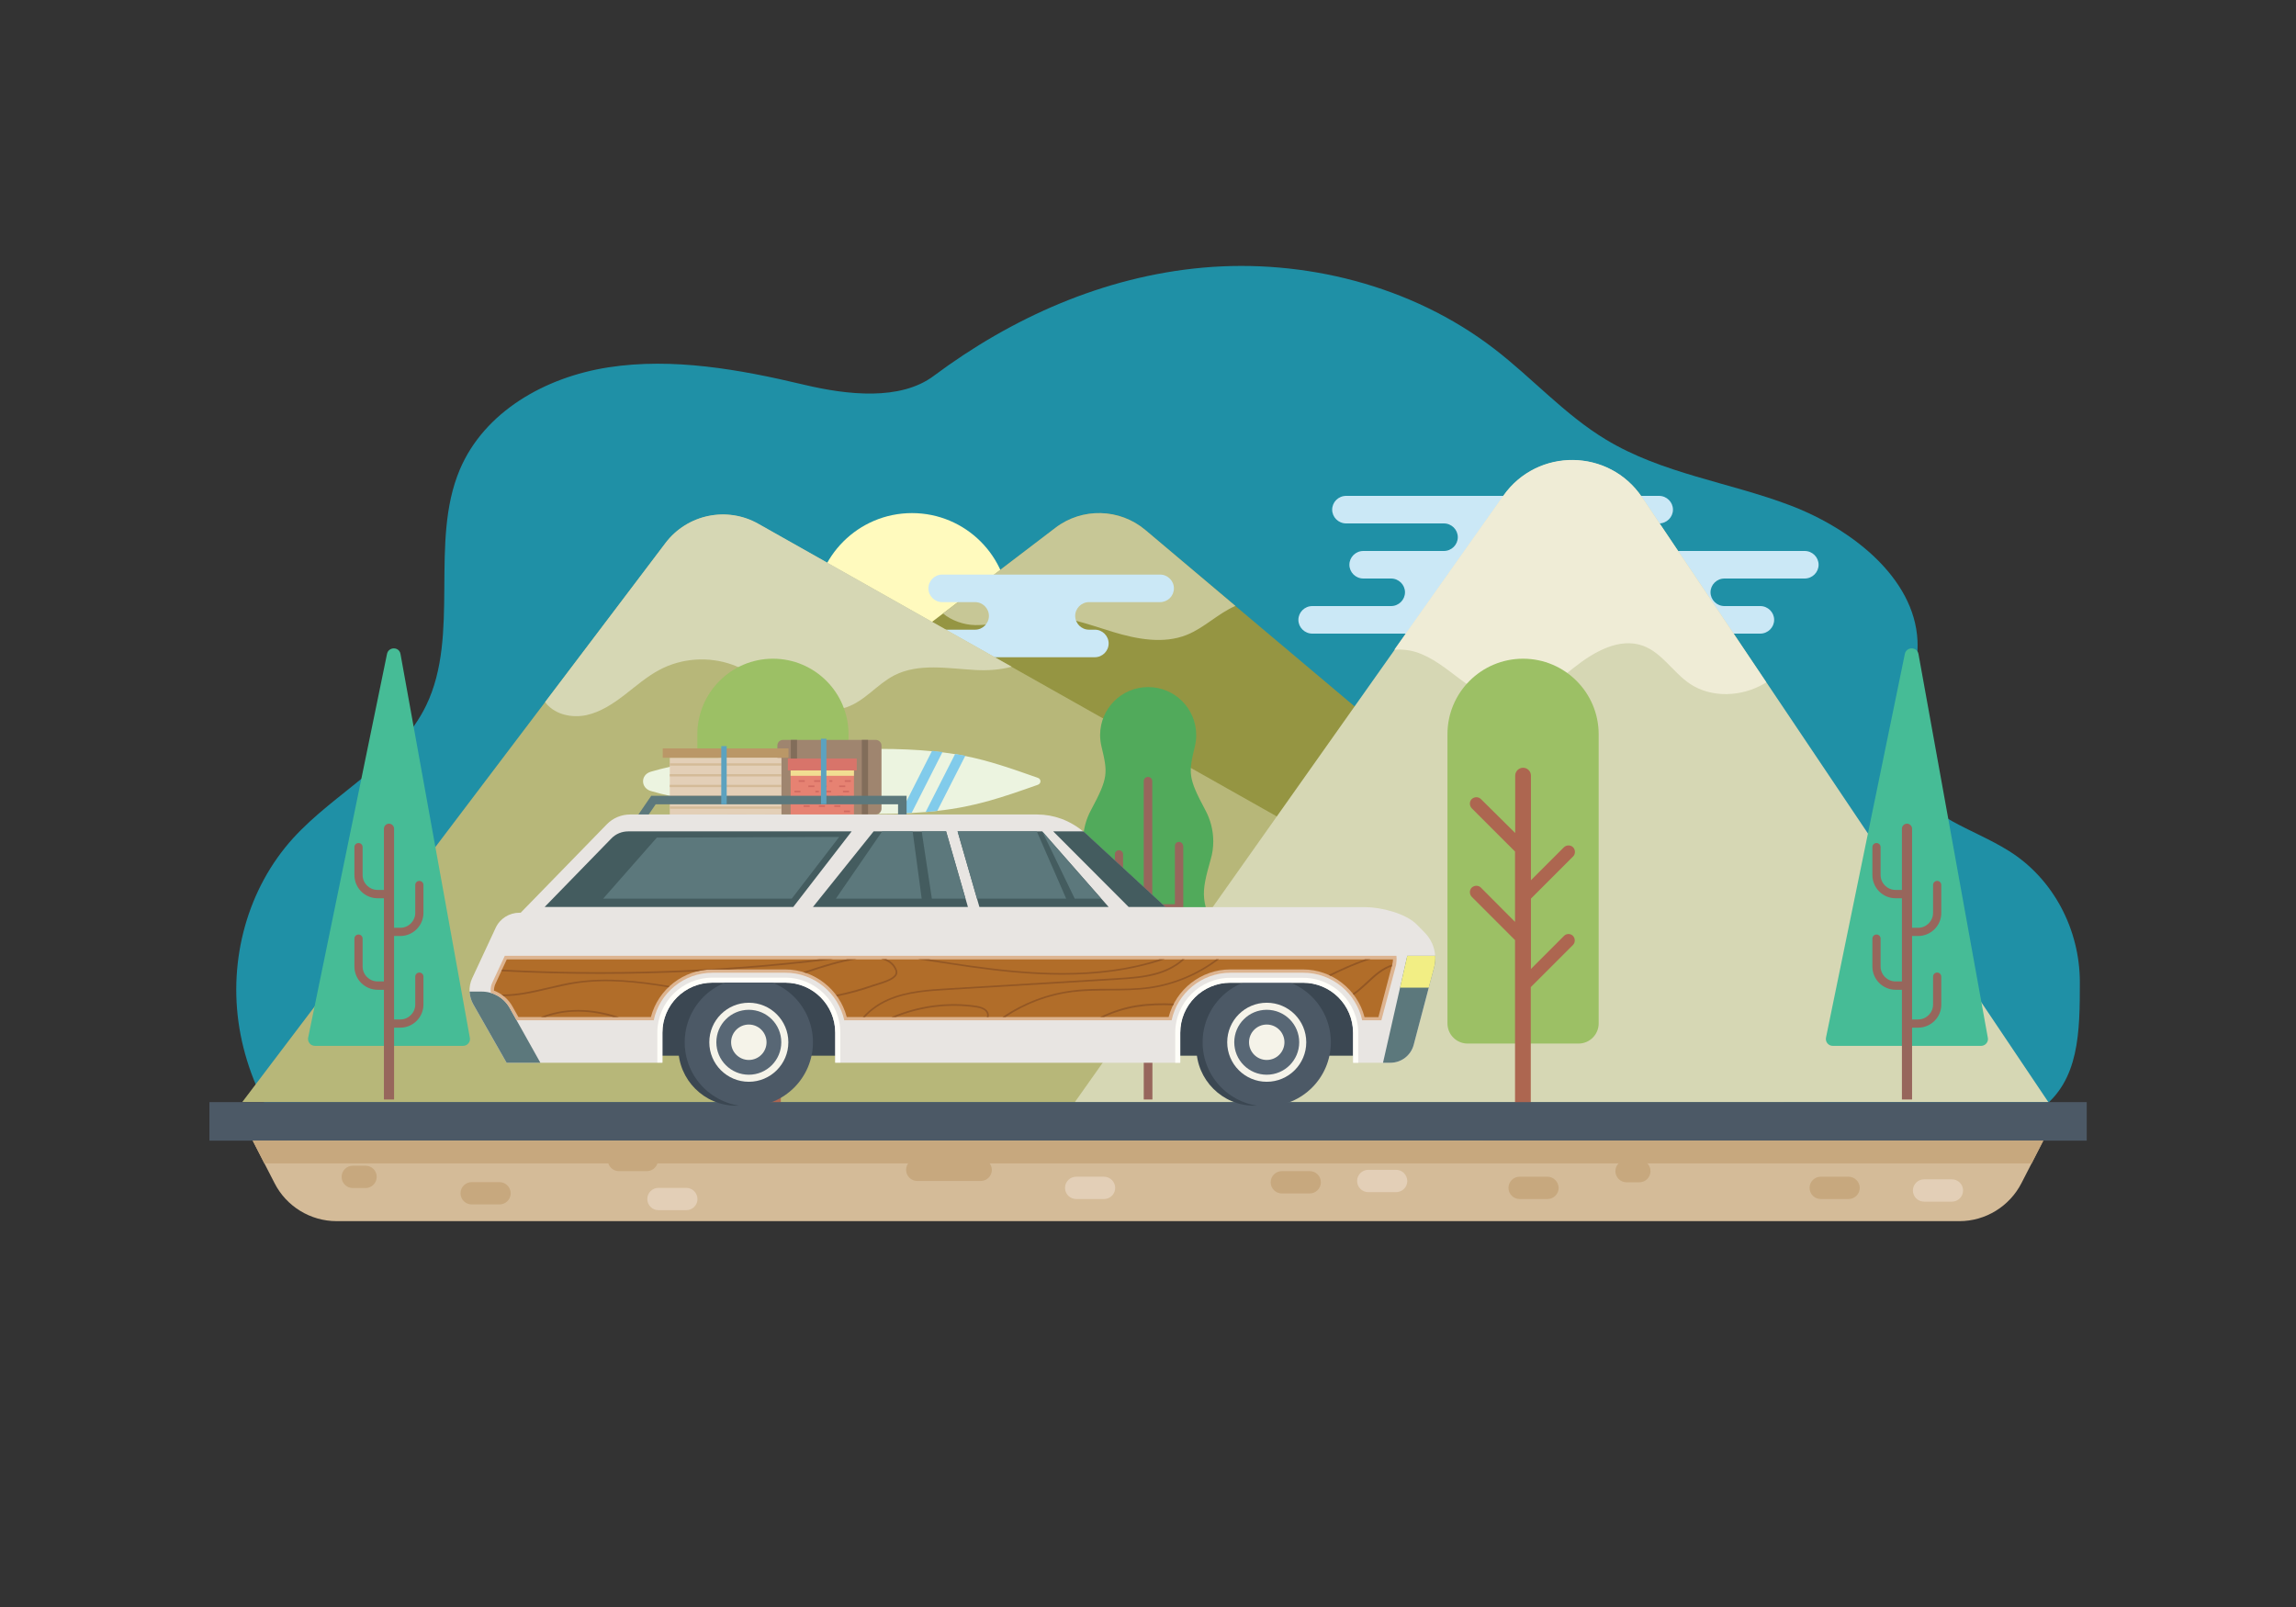 <?xml version="1.0" encoding="utf-8"?>
<!-- Generator: Adobe Illustrator 19.2.1, SVG Export Plug-In . SVG Version: 6.00 Build 0)  -->
<svg version="1.1" xmlns="http://www.w3.org/2000/svg" xmlns:xlink="http://www.w3.org/1999/xlink" x="0px" y="0px"
	 viewBox="0 0 1400 980" style="enable-background:new 0 0 1400 980;" xml:space="preserve">
<rect x="0" y="0" width="1400" height="980" fill="#333333" stroke="none"/>
<style type="text/css">
	.st0{fill:#1F90A6;}
	.st1{fill:#FFFABE;}
	.st2{fill:#959542;}
	.st3{fill:#C7C796;}
	.st4{fill:#CBE8F6;}
	.st5{fill:#B7B779;}
	.st6{fill:#D6D7B4;}
	.st7{fill:#EFECD6;}
	.st8{fill:#46BC96;}
	.st9{fill:#97665C;}
	.st10{fill:#9CC065;}
	.st11{fill:#AD6650;}
	.st12{fill:#51AA5B;}
	.st13{fill:#4C5966;}
	.st14{fill:#D4BB98;}
	.st15{fill:#C7A87E;}
	.st16{fill:#E3CFB7;}
	.st17{fill:#ECF4E0;}
	.st18{fill:#81CBEB;}
	.st19{fill:#9F856F;}
	.st20{fill:#826D5A;}
	.st21{fill:#E68272;}
	.st22{fill:#D16B61;}
	.st23{fill:#F1DE92;}
	.st24{fill:#D8746A;}
	.st25{fill:#BA9767;}
	.st26{fill:#5C787C;}
	.st27{fill:#3B4752;}
	.st28{fill:#E8E5E2;}
	.st29{fill:#F5F3E9;}
	.st30{fill:#586775;}
	.st31{fill:#F2EE84;}
	.st32{fill:#FFFEF9;}
	.st33{fill:#DDB490;}
	.st34{fill:#B16D29;}
	.st35{fill:#935724;}
	.st36{fill:#445C5F;}
	.st37{fill:#5CA2BF;}
</style>
<g id="Layer_2">
</g>
<g id="Layer_3">
	<path class="st0" d="M1225.2,519.1c-23.2-14.6-49.8-19.8-61.4-44.2c-12.9-27,6.8-55.4,5.4-84.3c-1.9-38.3-40.2-68.2-77.6-82.4
		c-37.4-14.2-78-19.3-112.5-40.2c-25-15.1-44.8-37.5-68-55.3c-50.7-39-116.5-54.9-177.4-49.5c-60.9,5.4-117.1,30.8-164.3,66
		c-20.4,15.3-52.7,11.7-79.2,5.4C450.8,225.2,410,218,371.1,224c-38.9,6-75.8,27.2-90.7,62.3c-18.8,44.3,0.4,100.8-20.6,144
		c-16.8,34.7-55.3,52.5-81.1,80.9c-27.5,30.3-39.7,73.7-32.7,115.9c7,42.3,33,82.8,69.7,108.2l1028.5-58.9
		c23.8-17.3,24-47.2,24-77.7C1268.1,566.9,1252.2,536.1,1225.2,519.1z"/>
	<circle class="st1" cx="556.1" cy="372.1" r="59.2"/>
	<g>
		<path class="st2" d="M698.4,323.3l414.1,348.9H182.9l460.7-350.2C660,309.5,682.7,310,698.4,323.3z"/>
		<path class="st3" d="M594.7,381.2c13,0.2,25.6-5,38.6-5.5c15.4-0.7,30.3,5.1,45.1,9.6c14.8,4.5,31.1,7.6,45.4,1.8
			c10.6-4.3,19.1-13.1,29.5-17.6l-54.9-46.3c-15.7-13.2-38.5-13.8-54.8-1.4L575,374.1C580.3,378.5,587.8,381.1,594.7,381.2z"/>
	</g>
	<path class="st4" d="M1007.9,319.2h3.7c4.7,0,8.5-3.8,8.5-8.4v0c0-4.6-3.8-8.4-8.5-8.4H820.8c-4.7,0-8.5,3.8-8.5,8.4v0
		c0,4.6,3.8,8.4,8.5,8.4h59.6c4.7,0,8.5,3.8,8.5,8.4v0c0,4.6-3.8,8.4-8.5,8.4h-49.1c-4.7,0-8.5,3.8-8.5,8.4v0c0,4.6,3.8,8.4,8.5,8.4
		h16.9c4.7,0,8.5,3.8,8.5,8.4v0c0,4.6-3.8,8.4-8.5,8.4h-48c-4.7,0-8.5,3.8-8.5,8.4l0,0c0,4.6,3.8,8.4,8.5,8.4h273.1
		c4.7,0,8.5-3.8,8.5-8.4l0,0c0-4.6-3.8-8.4-8.5-8.4h-21.8c-4.7,0-8.5-3.8-8.5-8.4v0c0-4.6,3.8-8.4,8.5-8.4h48.9
		c4.7,0,8.5-3.8,8.5-8.4v0c0-4.6-3.8-8.4-8.5-8.4h-92.5c-4.7,0-8.5-3.8-8.5-8.4v0C999.5,323,1003.3,319.2,1007.9,319.2z"/>
	<path class="st4" d="M715.8,358.8L715.8,358.8c0-4.6-3.8-8.4-8.4-8.4H574.5c-4.6,0-8.4,3.8-8.4,8.4v0c0,4.6,3.8,8.4,8.4,8.4h20.1
		c4.6,0,8.4,3.8,8.4,8.4v0c0,4.6-3.8,8.4-8.4,8.4h-33.5c-4.6,0-8.4,3.8-8.4,8.4v0c0,4.6,3.8,8.4,8.4,8.4h106.5
		c4.6,0,8.4-3.8,8.4-8.4v0c0-4.6-3.8-8.4-8.4-8.4H664c-4.6,0-8.4-3.8-8.4-8.4v0c0-4.6,3.8-8.4,8.4-8.4h43.3
		C712,367.2,715.8,363.5,715.8,358.8z"/>
	<g>
		<path class="st5" d="M462.3,319.5l625.1,352.6H147.7l258.1-340.9C419,313.7,443.2,308.7,462.3,319.5z"/>
		<path class="st6" d="M357.6,436.1c8.6-1.9,16.2-6.9,23.2-12.3s13.7-11.3,21.5-15.4c13.4-7.1,29.8-8.2,44.1-3.1
			c12,4.3,22.1,12.7,33.2,19.1c11.1,6.4,24.5,11,36.6,6.9c11.1-3.8,18.6-14,29-19.4c15-7.7,32.9-4.2,49.7-3.3c7.2,0.4,14.9-0.1,22-2
			l-154.5-87.2c-19.1-10.8-43.3-5.8-56.6,11.7l-73.4,97c0.3,0.4,0.6,0.8,0.9,1.2C339.1,436,349,437.9,357.6,436.1z"/>
	</g>
	<g>
		<path class="st6" d="M916.8,302.3L655.4,672.1H1249l-247.7-368.8C981.2,273.5,937.5,273,916.8,302.3z"/>
		<path class="st7" d="M863.2,397.6c10.3,3.2,18.8,10.4,27.4,16.8c8.6,6.4,18.4,12.5,29.1,12.8c15.3,0.4,28.2-10.7,40.2-20.2
			c12-9.5,27.5-18.4,41.9-13.2c11.6,4.2,18.3,16.2,28.5,23.1c13.3,9,31.9,8.1,45.8-0.2c0.3-0.2,0.6-0.4,0.9-0.6l-75.8-112.9
			c-20-29.8-63.7-30.4-84.5-1l-66.5,94C854.6,395.9,859.1,396.3,863.2,397.6z"/>
	</g>
	<g>
		<path class="st8" d="M1169.8,398.8l42.3,234.1c0.5,2.5-1.5,4.9-4.1,4.9h-90.5c-2.6,0-4.6-2.4-4.1-5l48.1-234.1
			C1162.5,394.3,1168.9,394.3,1169.8,398.8z"/>
		<g>
			<path class="st9" d="M1159.7,505.4v165.1h6.2V505.4c0-1.7-1.4-3.1-3.1-3.1l0,0C1161.1,502.3,1159.7,503.7,1159.7,505.4z"/>
			<path class="st9" d="M1169.6,570.8h-6.9c-1.4,0-2.5-1.1-2.5-2.5c0-1.4,1.1-2.5,2.5-2.5h6.9c5,0,9.1-4.1,9.1-9.1v-17
				c0-1.4,1.1-2.5,2.5-2.5s2.5,1.1,2.5,2.5v17C1183.8,564.4,1177.4,570.8,1169.6,570.8z"/>
			<path class="st9" d="M1169.6,626.7h-6.9c-1.4,0-2.5-1.1-2.5-2.5c0-1.4,1.1-2.5,2.5-2.5h6.9c5,0,9.1-4.1,9.1-9.1v-17
				c0-1.4,1.1-2.5,2.5-2.5s2.5,1.1,2.5,2.5v17C1183.8,620.3,1177.4,626.7,1169.6,626.7z"/>
			<path class="st9" d="M1162.8,547.8h-6.9c-7.8,0-14.2-6.3-14.2-14.2v-17c0-1.4,1.1-2.5,2.5-2.5s2.5,1.1,2.5,2.5v17
				c0,5,4.1,9.1,9.1,9.1h6.9c1.4,0,2.5,1.1,2.5,2.5C1165.3,546.6,1164.2,547.8,1162.8,547.8z"/>
			<path class="st9" d="M1162.8,603.6h-6.9c-7.8,0-14.2-6.3-14.2-14.2v-17c0-1.4,1.1-2.5,2.5-2.5s2.5,1.1,2.5,2.5v17
				c0,5,4.1,9.1,9.1,9.1h6.9c1.4,0,2.5,1.1,2.5,2.5C1165.3,602.5,1164.2,603.6,1162.8,603.6z"/>
		</g>
	</g>
	<g>
		<path class="st8" d="M244.2,398.8l42.3,234.1c0.5,2.5-1.5,4.9-4.1,4.9H192c-2.6,0-4.6-2.4-4.1-5L236,398.7
			C237,394.3,243.4,394.3,244.2,398.8z"/>
		<g>
			<path class="st9" d="M234.1,505.4v165.1h6.2V505.4c0-1.7-1.4-3.1-3.1-3.1h0C235.5,502.3,234.1,503.7,234.1,505.4z"/>
			<path class="st9" d="M244.1,570.8h-6.9c-1.4,0-2.5-1.1-2.5-2.5c0-1.4,1.1-2.5,2.5-2.5h6.9c5,0,9.1-4.1,9.1-9.1v-17
				c0-1.4,1.1-2.5,2.5-2.5s2.5,1.1,2.5,2.5v17C258.2,564.4,251.9,570.8,244.1,570.8z"/>
			<path class="st9" d="M244.1,626.7h-6.9c-1.4,0-2.5-1.1-2.5-2.5c0-1.4,1.1-2.5,2.5-2.5h6.9c5,0,9.1-4.1,9.1-9.1v-17
				c0-1.4,1.1-2.5,2.5-2.5s2.5,1.1,2.5,2.5v17C258.2,620.3,251.9,626.7,244.1,626.7z"/>
			<path class="st9" d="M237.2,547.8h-6.9c-7.8,0-14.2-6.3-14.2-14.2v-17c0-1.4,1.1-2.5,2.5-2.5s2.5,1.1,2.5,2.5v17
				c0,5,4.1,9.1,9.1,9.1h6.9c1.4,0,2.5,1.1,2.5,2.5C239.7,546.6,238.6,547.8,237.2,547.8z"/>
			<path class="st9" d="M237.2,603.6h-6.9c-7.8,0-14.2-6.3-14.2-14.2v-17c0-1.4,1.1-2.5,2.5-2.5s2.5,1.1,2.5,2.5v17
				c0,5,4.1,9.1,9.1,9.1h6.9c1.4,0,2.5,1.1,2.5,2.5C239.7,602.5,238.6,603.6,237.2,603.6z"/>
		</g>
	</g>
	<g>
		<path class="st10" d="M928.7,401.7L928.7,401.7c25.5,0,46.1,20.7,46.1,46.1v176.3c0,6.8-5.5,12.3-12.3,12.3h-67.6
			c-6.8,0-12.3-5.5-12.3-12.3V447.9C882.5,422.4,903.2,401.7,928.7,401.7z"/>
		<path class="st11" d="M953.6,570.8l-20.1,20.1V548l25.7-25.7c1.5-1.5,1.5-4,0-5.6c-1.5-1.5-4-1.5-5.6,0l-20.1,20.1v-63.8
			c0-2.7-2.2-4.8-4.8-4.8s-4.8,2.2-4.8,4.8v35L903,487.3c-1.5-1.5-4-1.5-5.6,0c-1.5,1.5-1.5,4,0,5.6l26.4,26.4v42.9L903,541.3
			c-1.5-1.5-4-1.5-5.6,0c-1.5,1.5-1.5,4,0,5.6l26.4,26.4v100.1h9.6V602l25.7-25.7c1.5-1.5,1.5-4,0-5.6
			C957.6,569.2,955.1,569.2,953.6,570.8z"/>
	</g>
	<g>
		<path class="st10" d="M471.3,401.7L471.3,401.7c25.5,0,46.1,20.7,46.1,46.1v176.3c0,6.8-5.5,12.3-12.3,12.3h-67.6
			c-6.8,0-12.3-5.5-12.3-12.3V447.9C425.2,422.4,445.9,401.7,471.3,401.7z"/>
		<path class="st11" d="M496.2,570.8l-20.1,20.1V548l25.7-25.7c1.5-1.5,1.5-4,0-5.6c-1.5-1.5-4-1.5-5.6,0l-20.1,20.1v-63.8
			c0-2.7-2.2-4.8-4.8-4.8s-4.8,2.2-4.8,4.8v35l-20.8-20.8c-1.5-1.5-4-1.5-5.6,0c-1.5,1.5-1.5,4,0,5.6l26.4,26.4v42.9l-20.8-20.8
			c-1.5-1.5-4-1.5-5.6,0c-1.5,1.5-1.5,4,0,5.6l26.4,26.4v100.1h9.6V602l25.7-25.7c1.5-1.5,1.5-4,0-5.6
			C500.3,569.2,497.8,569.2,496.2,570.8z"/>
	</g>
	<g>
		<path class="st12" d="M744.3,574.9c-12.6-25.5-12.2-29-6-51.1h0c1-3.4,1.5-7,1.5-10.7c0-6.9-1.8-13.5-4.9-19.2
			c-10.6-19.8-10.2-22.5-6.3-38.8h0c0.5-2.2,0.8-4.4,0.8-6.8c0-16.2-13.1-29.3-29.3-29.3s-29.3,13.1-29.3,29.3
			c0,2.3,0.3,4.6,0.8,6.8h0c3.9,16.3,4.3,19-6.3,38.8c-3.1,5.7-4.9,12.2-4.9,19.2c0,3.7,0.5,7.3,1.5,10.7h0
			c6.2,22.1,6.6,25.6-6,51.1c-3.3,6.6-5.1,14.1-5.1,21.9c0,27.3,22.1,49.4,49.4,49.4s49.4-22.1,49.4-49.4
			C749.4,589,747.5,581.5,744.3,574.9z"/>
		<path class="st9" d="M718.9,513.4c-1.4,0-2.5,1.1-2.5,2.5v35.5h-13.8v-75c0-1.5-1.2-2.6-2.6-2.6h0c-1.5,0-2.6,1.2-2.6,2.6V599
			h-12.6V521c0-1.4-1.1-2.5-2.5-2.5c-1.4,0-2.5,1.1-2.5,2.5v80.6c0,1.4,1.1,2.5,2.5,2.5h15.1v66.4h5.3v-74.9h10.5
			c1.4,0,2.5-1.1,2.5-2.5v-25.3c0-1.4-1.1-2.5-2.5-2.5c-1.4,0-2.5,1.1-2.5,2.5v22.8h-8v-34h16.3c1.4,0,2.5-1.1,2.5-2.5v-38
			C721.4,514.6,720.3,513.4,718.9,513.4z"/>
	</g>
	<g>
		<rect x="127.7" y="672.1" class="st13" width="1144.7" height="23.5"/>
		<path class="st14" d="M167.4,721.5l-13.3-25.9h1091.8l-13.3,25.9c-7.3,14.2-21.9,23.2-37.9,23.2H205.3
			C189.3,744.7,174.6,735.7,167.4,721.5z"/>
		<path class="st15" d="M1127.2,717.6h-17c-3.7,0-6.8,3-6.8,6.8c0,3.7,3,6.8,6.8,6.8h17c3.7,0,6.8-3,6.8-6.8
			C1134,720.7,1130.9,717.6,1127.2,717.6z"/>
		<path class="st15" d="M304.6,720.9h-17c-3.7,0-6.8,3-6.8,6.8c0,3.7,3,6.8,6.8,6.8h17c3.7,0,6.8-3,6.8-6.8
			C311.4,724,308.3,720.9,304.6,720.9z"/>
		<path class="st16" d="M851.3,713.4h-17c-3.7,0-6.8,3-6.8,6.8c0,3.7,3,6.8,6.8,6.8h17c3.7,0,6.8-3,6.8-6.8
			C858,716.4,855,713.4,851.3,713.4z"/>
		<path class="st15" d="M798.6,714.2h-17c-3.7,0-6.8,3-6.8,6.8c0,3.7,3,6.8,6.8,6.8h17c3.7,0,6.8-3,6.8-6.8
			C805.4,717.2,802.4,714.2,798.6,714.2z"/>
		<path class="st15" d="M943.6,717.6h-17c-3.7,0-6.8,3-6.8,6.8c0,3.7,3,6.8,6.8,6.8h17c3.7,0,6.8-3,6.8-6.8
			C950.3,720.7,947.3,717.6,943.6,717.6z"/>
		<path class="st15" d="M598,706.6h-38.7c-3.7,0-6.8,3-6.8,6.8c0,3.7,3,6.8,6.8,6.8H598c3.7,0,6.8-3,6.8-6.8
			C604.7,709.6,601.7,706.6,598,706.6z"/>
		<path class="st15" d="M394.4,700.6h-17c-3.7,0-6.8,3-6.8,6.8c0,3.7,3,6.8,6.8,6.8h17c3.7,0,6.8-3,6.8-6.8
			C401.2,703.7,398.2,700.6,394.4,700.6z"/>
		<path class="st15" d="M999.6,707.4h-7.8c-3.7,0-6.8,3-6.8,6.8c0,3.7,3,6.8,6.8,6.8h7.8c3.7,0,6.8-3,6.8-6.8
			C1006.4,710.4,1003.4,707.4,999.6,707.4z"/>
		<path class="st15" d="M222.9,710.9h-7.8c-3.7,0-6.8,3-6.8,6.8c0,3.7,3,6.8,6.8,6.8h7.8c3.7,0,6.8-3,6.8-6.8
			C229.7,713.9,226.7,710.9,222.9,710.9z"/>
		<path class="st16" d="M1190.2,719.2h-17c-3.7,0-6.8,3-6.8,6.8c0,3.7,3,6.8,6.8,6.8h17c3.7,0,6.8-3,6.8-6.8
			C1197,722.2,1193.9,719.2,1190.2,719.2z"/>
		<path class="st16" d="M673.2,717.6h-17c-3.7,0-6.8,3-6.8,6.8c0,3.7,3,6.8,6.8,6.8h17c3.7,0,6.8-3,6.8-6.8
			C680,720.7,676.9,717.6,673.2,717.6z"/>
		<path class="st16" d="M418.5,724.4h-17c-3.7,0-6.8,3-6.8,6.8c0,3.7,3,6.8,6.8,6.8h17c3.7,0,6.8-3,6.8-6.8
			C425.2,727.4,422.2,724.4,418.5,724.4z"/>
		<polygon class="st15" points="161.2,709.5 1238.8,709.5 1245.9,695.6 154.1,695.6 		"/>
	</g>
	<g>
		<g>
			<g>
				<path class="st17" d="M632.8,478.6c-21.9,7.7-37.8,13.3-61.3,15.9c-2.3,0.2-4.6,0.5-7.1,0.7c-2.7,0.2-5.6,0.4-8.6,0.6
					c-2.2,0.1-4.5,0.2-6.9,0.3c-4,0.1-8.3,0.2-12.8,0.2c-56,0-109.6-5.2-139.2-13.9c-6.4-1.9-6.4-10,0-11.8
					c29.6-8.8,83.1-13.9,139.2-13.9c12.4,0,22.8,0.5,32.1,1.4c2.2,0.2,4.3,0.5,6.4,0.7c2.7,0.3,5.2,0.7,7.7,1.1
					c2.1,0.3,4.1,0.7,6.1,1.1c15.1,3,28.1,7.6,44.3,13.3C635,475,635,477.8,632.8,478.6z"/>
				<path class="st18" d="M582.4,459.8l-18,35.4c2.4-0.2,4.8-0.4,7.1-0.7l17.1-33.6C586.5,460.5,584.5,460.1,582.4,459.8z
					 M568.3,457.9L549,496c2.4-0.1,4.6-0.2,6.9-0.3l18.8-37.1C572.6,458.4,570.5,458.1,568.3,457.9z"/>
			</g>
			<g>
				<path class="st19" d="M474,454.7v38.5c0,1.9,1.6,3.5,3.5,3.5H534c1.9,0,3.5-1.6,3.5-3.5v-38.5c0-1.9-1.6-3.5-3.5-3.5h-56.6
					C475.5,451.2,474,452.8,474,454.7z"/>
				<g>
					<rect x="525.5" y="451.2" class="st20" width="3.8" height="45.4"/>
					<rect x="482.2" y="451.2" class="st20" width="3.8" height="45.4"/>
				</g>
			</g>
			<g>
				<rect x="482.1" y="469.8" class="st21" width="38.6" height="26.9"/>
				<rect x="515.1" y="475.8" class="st22" width="3.7" height="1"/>
				<rect x="505.7" y="475.8" class="st22" width="1.8" height="1"/>
				<rect x="496.4" y="475.8" class="st22" width="3.7" height="1"/>
				<rect x="497.2" y="482.2" class="st22" width="2.1" height="1"/>
				<rect x="503.1" y="482.2" class="st22" width="3.7" height="1"/>
				<rect x="484.4" y="482.2" class="st22" width="3.7" height="1"/>
				<rect x="511.7" y="479" class="st22" width="3.7" height="1"/>
				<rect x="502.3" y="479" class="st22" width="1.8" height="1"/>
				<rect x="492.9" y="479" class="st22" width="3.7" height="1"/>
				<rect x="514" y="482.2" class="st22" width="3.7" height="1"/>
				<rect x="510.5" y="485.3" class="st22" width="3.7" height="1"/>
				<rect x="501.2" y="485.3" class="st22" width="3.7" height="1"/>
				<rect x="487" y="475.8" class="st22" width="3.7" height="1"/>
				<rect x="508.7" y="491.1" class="st22" width="3.7" height="1"/>
				<rect x="499.3" y="491.1" class="st22" width="3.7" height="1"/>
				<rect x="514.6" y="494.3" class="st22" width="3.7" height="1"/>
				<rect x="490" y="491.1" class="st22" width="3.7" height="1"/>
				<rect x="482.1" y="469.8" class="st23" width="38.6" height="3.3"/>
				<rect x="480.4" y="462.6" class="st24" width="42" height="7.2"/>
			</g>
			<g>
				<rect x="408.4" y="462.1" class="st16" width="68.1" height="34.6"/>
				<g>
					<rect x="408.4" y="465.5" class="st14" width="68.1" height="1.4"/>
					<rect x="408.4" y="472.1" class="st14" width="68.1" height="1.4"/>
					<rect x="408.4" y="478.6" class="st14" width="68.1" height="1.4"/>
					<rect x="408.4" y="485.2" class="st14" width="68.1" height="1.4"/>
					<rect x="408.4" y="491.8" class="st14" width="68.1" height="1.4"/>
				</g>
				<rect x="404.1" y="456.4" class="st25" width="76.7" height="5.7"/>
			</g>
		</g>
		<g>
			<polygon class="st26" points="391.8,502.2 387.5,499.3 397.1,485.3 552.8,485.3 552.8,500.8 547.6,500.8 547.6,490.5 
				399.8,490.5 			"/>
			<rect x="361.3" y="578.2" class="st27" width="478.7" height="65.6"/>
			<path class="st28" d="M874.5,589.9L862,637.2c-1.7,6.4-7.5,10.9-14.2,10.9H825v-18.3c0-16.8-13.6-30.5-30.5-30.5h-44.4
				c-16.8,0-30.5,13.6-30.5,30.5v18.3H509.3v-18.3c0-16.8-13.6-30.5-30.5-30.5h-44.4c-16.8,0-30.5,13.6-30.5,30.5v18.3h-95
				l-20.3-35.6c-1.4-2.4-2.1-5.1-2.3-7.8c-0.1-2.8,0.4-5.5,1.6-8.1l14.3-30.7c2.6-5.7,8.3-9.3,14.6-9.3h0.7l52.5-53.9
				c3.8-3.9,8.9-6,14.3-6h248.1c5.1,0,10,0.9,14.7,2.6c5.4,2,10.4,5,14.7,8.9l48.8,45h121.9c9.5,0,24.7,3.8,31.4,10.6l4.9,5
				c3.8,3.9,6,8.9,6.3,14.2C875.3,585.2,875.1,587.6,874.5,589.9z"/>
			<g>
				<circle class="st27" cx="764.8" cy="639" r="35.3"/>
				<circle class="st27" cx="448.9" cy="639" r="35.3"/>
			</g>
			<g>
				<g>
					<circle class="st13" cx="772.4" cy="635.6" r="39.1"/>
					<circle class="st29" cx="772.4" cy="635.6" r="24.1"/>
					<circle class="st30" cx="772.4" cy="635.6" r="19.8"/>
					<circle class="st29" cx="772.4" cy="635.6" r="10.8"/>
				</g>
				<g>
					<circle class="st13" cx="456.6" cy="635.6" r="39.1"/>
					<circle class="st29" cx="456.6" cy="635.6" r="24.1"/>
					<circle class="st30" cx="456.6" cy="635.6" r="19.8"/>
					<circle class="st29" cx="456.6" cy="635.6" r="10.8"/>
				</g>
			</g>
			<path class="st26" d="M874.5,589.9l-3.3,12.4l-9.2,34.9c-1.7,6.4-7.5,10.9-14.2,10.9h-4.5l14.8-65.2h17.1
				C875.3,585.2,875.1,587.6,874.5,589.9z"/>
			<path class="st31" d="M874.5,589.9l-3.3,12.4h-17.5l4.4-19.4h17.1C875.3,585.2,875.1,587.6,874.5,589.9z"/>
			<g>
				<path class="st32" d="M794.6,596.3h-44.4c-18.5,0-33.6,15.1-33.6,33.6V645v3.1h3.1v-18.3c0-16.8,13.6-30.5,30.5-30.5h44.4
					c16.8,0,30.5,13.6,30.5,30.5v18.3h3.1V645v-15.2C828.1,611.4,813.1,596.3,794.6,596.3z"/>
				<path class="st32" d="M512.4,648.1V645h0v-15.2c0-18.5-15.1-33.6-33.6-33.6h-44.4c-18.5,0-33.5,15-33.6,33.4v18.4h3.1v-18.3
					c0-16.8,13.6-30.5,30.5-30.5h44.4c16.8,0,30.5,13.6,30.5,30.5v18.3H512.4z"/>
			</g>
			<path class="st26" d="M329.5,648.1h-20.6l-20.3-35.6c-1.4-2.4-2.1-5.1-2.3-7.8h7.4c7.1,0,13.6,3.8,17.1,10L329.5,648.1z"/>
			<g>
				<path class="st33" d="M851.5,583.3c0-0.1,0-0.2,0-0.4H307.8l-7.6,16.3c-0.8,1.6-1.1,3.4-1,5.2c0,0.4,0.1,0.7,0.1,1.1
					c4.8,1.4,9,4.7,11.5,9.2l4.2,7.5h83.6c3.5-16.6,18.3-29,35.9-29h44.4c17.6,0,32.3,12.5,35.9,29h199.6c3.5-16.6,18.3-29,35.9-29
					h44.4c17.6,0,32.3,12.5,35.9,29h11.7l9-33.9C851.5,586.7,851.7,585,851.5,583.3z"/>
				<path class="st34" d="M832,620.2c-4.4-16.9-19.9-29-37.5-29h-44.4c-17.6,0-33.1,12.1-37.5,29H516.3c-4.4-16.9-19.9-29-37.5-29
					h-44.4c-17.6,0-33.1,12.1-37.5,29h-80.8l-3.6-6.4c-2.5-4.5-6.5-7.9-11.3-9.7c0-1.4,0.3-2.7,0.8-3.9l7-15.1h540.4
					c0,1-0.2,1.9-0.4,2.8l-8.5,32.4H832z"/>
				<g>
					<path class="st35" d="M352.7,615.9c-0.2,0-0.3,0-0.5,0c-7.9,0-15.6,1.5-22.4,4.3h2.9c6.1-2.1,12.7-3.3,19.5-3.3
						c0.2,0,0.3,0,0.5,0c6.8,0.1,13.8,1.1,21.2,3.3h3.5C368.7,617.3,360.6,615.9,352.7,615.9z"/>
					<path class="st35" d="M602.8,620.2c0.1-0.5,0.2-1.1,0.1-1.7c-0.4-2.6-3-4.4-7.3-5.1c-17.4-2.7-35.8-0.2-52,6.8h2.7
						c15.5-6.2,32.7-8.3,49.1-5.8c2.3,0.3,6.1,1.4,6.5,4.2c0.1,0.6,0,1.1-0.2,1.6H602.8z"/>
					<path class="st35" d="M566.8,586.1c8,1.2,16.3,2.5,24.4,3.7c17.9,2.5,37.1,4.6,56.5,4.6c21,0,42.2-2.4,62.5-9.4H707
						c-38,12.3-79.6,8.9-115.6,3.8c-8.1-1.1-16.4-2.4-24.4-3.7c-0.2,0-0.5-0.1-0.7-0.1h-6.7C562,585.3,564.4,585.7,566.8,586.1z"/>
					<path class="st35" d="M408.4,601.3c-18.9-3.2-38.3-5.4-57.3-2.6c-5.6,0.8-11.1,2.1-16.5,3.4c-4.9,1.1-10,2.3-15.1,3.2
						c-4.9,0.8-9.4,1.2-13.6,1.2c0.5,0.3,0.9,0.7,1.4,1c3.9-0.1,8-0.4,12.4-1.2c5.1-0.8,10.2-2,15.1-3.2c5.4-1.2,10.9-2.5,16.4-3.4
						c18.7-2.8,37.6-0.7,56.2,2.4C407.7,601.9,408.1,601.6,408.4,601.3z"/>
					<path class="st35" d="M848.6,589.4l0.3-1.2c-6,1.7-10.9,6.2-15.6,10.6c-1.9,1.7-3.8,3.5-5.7,5.1c-0.9,0.7-1.8,1.4-2.7,2
						c0.2,0.3,0.4,0.5,0.6,0.8c0.9-0.6,1.9-1.3,2.8-2c2-1.6,3.9-3.4,5.8-5.1C838.5,595.4,843.1,591.2,848.6,589.4z"/>
					<path class="st35" d="M715.8,612c-7.5-0.3-15.1-0.2-22.6,1c-7.7,1.2-15.3,3.7-22.4,7.2h2.4c6.4-2.9,13.2-5,20.1-6.1
						c7.2-1.1,14.6-1.3,21.9-1C715.5,612.7,715.6,612.3,715.8,612z"/>
					<path class="st35" d="M516.6,585c-8.9,1.8-18.4,4.9-26.8,7.8c0.6,0.2,1.1,0.3,1.7,0.5c9.9-3.3,21.2-6.9,30.9-8.3H516.6z"/>
					<path class="st35" d="M527.5,620.2c4.1-4.5,9.3-7.8,14.2-10c11.5-5,24.1-5.8,36.4-6.5l103-6.2c7.9-0.5,16-1,23.7-3.1
						c5.2-1.4,12-4.2,17.5-9.4h-1.5c-5.2,4.6-11.5,7.1-16.3,8.4c-7.7,2.1-15.7,2.6-23.5,3.1l-103,6.2c-11.8,0.7-25.1,1.5-36.7,6.6
						c-5.3,2.3-10.8,6-15.2,10.9H527.5z"/>
					<path class="st35" d="M654,605c7.5-0.9,15.2-0.9,22.7-1c8.1,0,16.4-0.1,24.6-1.2c15.2-2.2,29.8-8.5,42-17.8h-1.7
						c-11.8,8.8-25.8,14.7-40.4,16.8c-8.1,1.2-16.4,1.2-24.4,1.2c-7.5,0-15.2,0-22.8,1c-15.3,1.9-30,7.5-42.7,16.2h1.9
						C625.3,612.1,639.4,606.8,654,605z"/>
					<path class="st35" d="M305.7,592.3c20.1,1.1,40.3,1.6,60.5,1.6c19.6,0,39.2-0.5,58.7-1.5c3.1-0.8,6.2-1.2,9.5-1.2h10.3
						c21.2-1.5,42.4-3.5,63.5-6.2h-8.5c-64.1,7.6-129.1,9.7-193.5,6.3L305.7,592.3z"/>
					<path class="st35" d="M535.2,600.7c4.5-1.4,10.1-3.2,11.6-6.2c0.5-1,0.5-2.1,0-3.2c-1.2-3.1-3.4-5.1-6.4-6.4h-3.2
						c4.1,1,7.2,3.1,8.7,6.8c0.3,0.8,0.3,1.6,0,2.3c-1.3,2.7-6.6,4.3-11,5.7c-1.1,0.3-2,0.6-2.9,0.9c-7.2,2.5-14.6,4.5-22.1,6.1
						c0.2,0.3,0.5,0.6,0.7,0.9c7.4-1.5,14.7-3.5,21.8-6C533.2,601.4,534.1,601.1,535.2,600.7z"/>
					<path class="st35" d="M832.4,585c-7.6,2.6-15,6-22.2,9.5c0.4,0.2,0.8,0.4,1.2,0.6c7.9-3.8,15.9-7.5,24.3-10.1H832.4z"/>
				</g>
			</g>
			<g>
				<path class="st36" d="M372.8,511.3l-40.7,41.8h151.6l35.6-46.1H383.1C379.2,507,375.5,508.5,372.8,511.3z"/>
				<path class="st36" d="M660.6,507h-18.4l46,46.1h22.5l-48.8-45C661.5,507.7,661,507.4,660.6,507z"/>
				<g>
					<polygon class="st36" points="597.2,553.1 676,553.1 635.5,507 583.9,507 					"/>
					<polygon class="st36" points="576.9,507 532.7,507 495.7,553.1 590.2,553.1 					"/>
				</g>
				<polygon class="st26" points="511.7,510.4 482.8,548 367.8,548 400.5,510.8 				"/>
				<polygon class="st26" points="576.9,507 562,507 568.2,548 588.7,548 				"/>
				<polygon class="st26" points="562,548 556.5,507 537.9,507 509.7,548 				"/>
				<polygon class="st26" points="595.7,548 650.1,548 632.2,507 583.9,507 				"/>
				<polygon class="st26" points="655.3,548 671.4,548 635.5,507 				"/>
			</g>
		</g>
		<rect x="439.8" y="455" class="st37" width="3.3" height="35.5"/>
		<rect x="500.6" y="450.5" class="st37" width="3.3" height="39.9"/>
	</g>
</g>
</svg>
